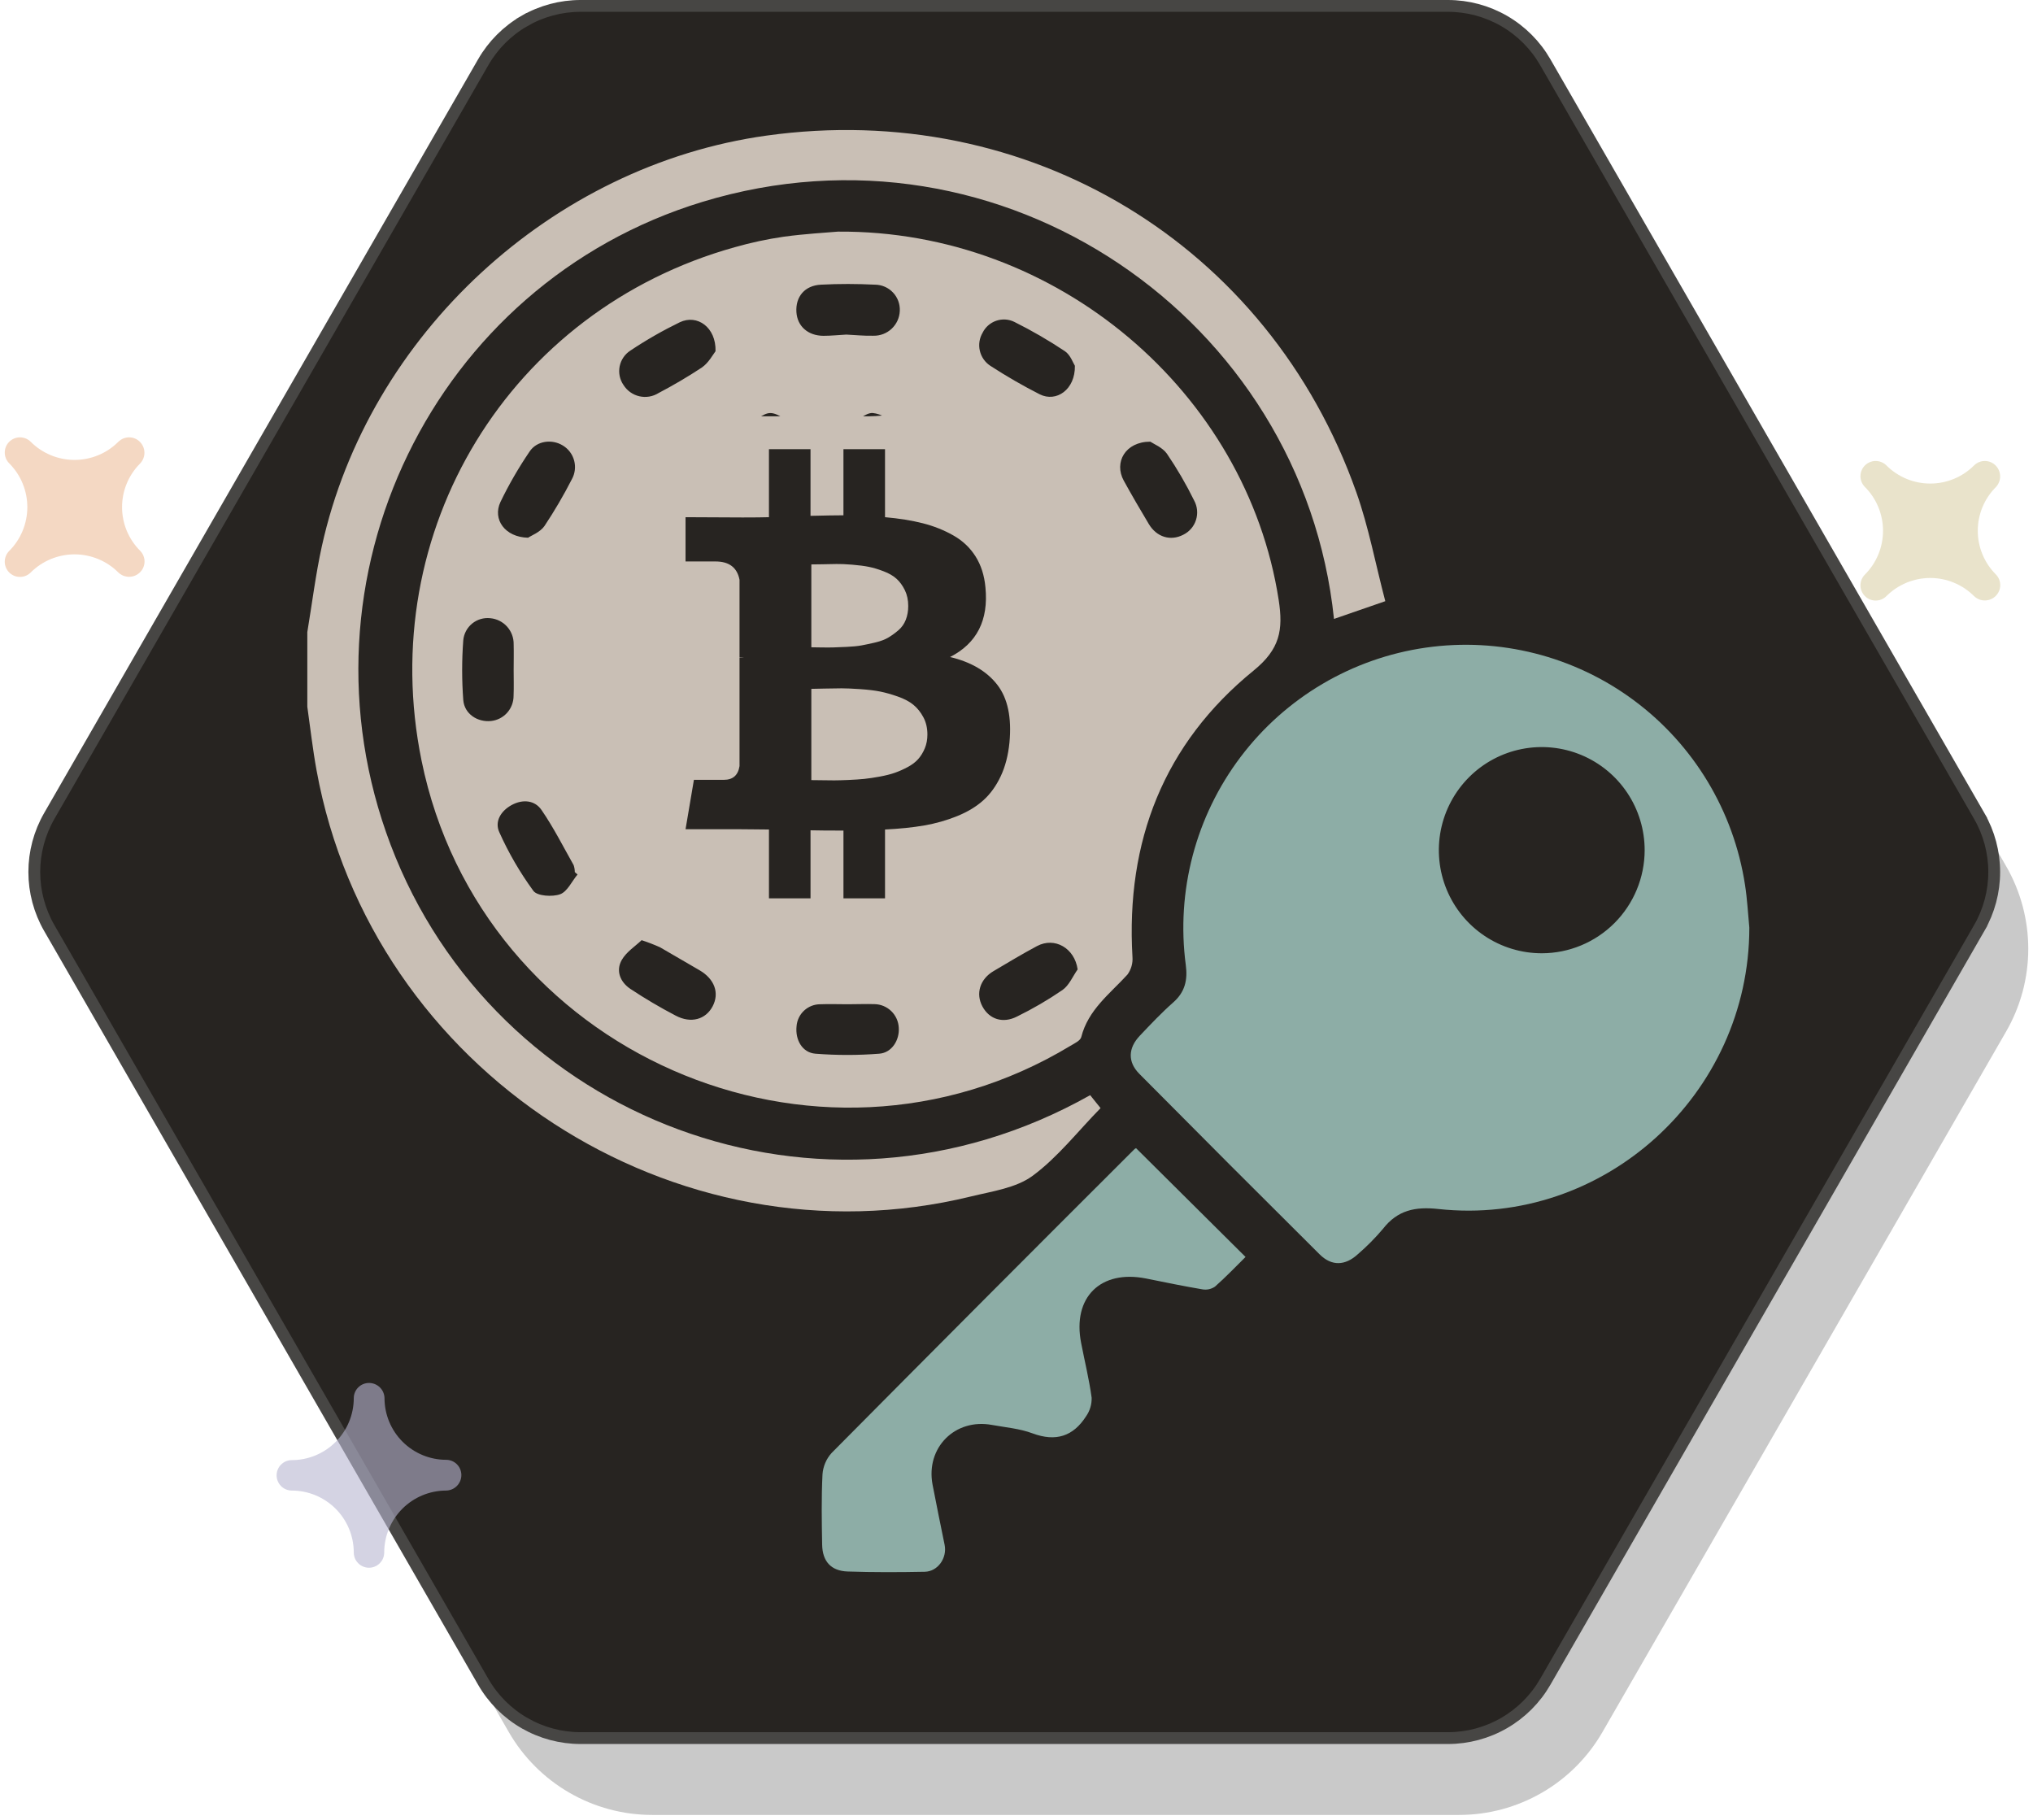 <svg width="172" height="154" viewBox="0 0 172 154" fill="none" xmlns="http://www.w3.org/2000/svg">
<g clip-path="url(#clip0_439_5126)">
<path opacity="0.4" d="M123.443 7C125.903 7 128.319 7.648 130.448 8.879C132.578 10.109 134.345 11.879 135.573 14.01L169.729 73.283C170.954 75.409 171.599 77.819 171.599 80.273C171.599 82.727 170.954 85.137 169.729 87.263L135.573 146.536C134.345 148.667 132.578 150.437 130.448 151.667C128.319 152.898 125.903 153.546 123.443 153.546H55.177C52.718 153.546 50.302 152.898 48.172 151.667C46.043 150.437 44.275 148.667 43.047 146.536L8.891 87.263C7.666 85.137 7.021 82.727 7.021 80.273C7.021 77.819 7.666 75.409 8.891 73.283L43.047 14.01C44.275 11.879 46.043 10.109 48.172 8.879C50.302 7.648 52.718 7 55.177 7H123.443Z" fill="#787878"/>
<path d="M127.257 145.769L127.257 145.769C125.812 146.605 124.171 147.045 122.502 147.045H49.118C47.449 147.045 45.809 146.605 44.364 145.769L44.363 145.769C42.918 144.934 41.718 143.732 40.885 142.286L4.169 78.513C3.339 77.071 2.902 75.436 2.902 73.772C2.902 72.109 3.339 70.474 4.169 69.032L40.885 5.26C40.885 5.259 40.885 5.259 40.885 5.259C41.718 3.813 42.918 2.611 44.363 1.776L44.113 1.343L44.363 1.776C45.809 0.94 47.449 0.5 49.118 0.5H122.502C124.171 0.5 125.812 0.94 127.257 1.775C128.702 2.611 129.902 3.813 130.735 5.26L167.451 69.032L167.884 68.783L167.451 69.032C168.281 70.474 168.718 72.109 168.718 73.772C168.718 75.436 168.281 77.071 167.451 78.513L167.884 78.762L167.451 78.513L130.735 142.286C129.902 143.732 128.702 144.934 127.257 145.769Z" fill="#272421" stroke="#474644"/>
<path opacity="0.6" d="M37.746 123.502C36.363 123.5 35.038 122.95 34.06 121.973C33.082 120.995 32.532 119.67 32.531 118.287C32.525 117.943 32.384 117.615 32.138 117.374C31.892 117.134 31.562 116.999 31.218 117C30.877 117 30.549 117.136 30.308 117.377C30.066 117.618 29.931 117.946 29.931 118.287C29.929 119.677 29.377 121.009 28.394 121.991C27.412 122.974 26.079 123.526 24.69 123.528C24.348 123.528 24.021 123.664 23.779 123.905C23.538 124.147 23.402 124.474 23.402 124.816C23.402 125.157 23.538 125.484 23.779 125.726C24.021 125.967 24.348 126.103 24.69 126.103C26.079 126.105 27.412 126.657 28.394 127.64C29.377 128.622 29.929 129.954 29.931 131.344C29.931 131.685 30.067 132.013 30.308 132.254C30.549 132.496 30.877 132.632 31.218 132.632C31.56 132.632 31.887 132.496 32.129 132.254C32.37 132.013 32.506 131.685 32.506 131.344C32.507 129.955 33.06 128.623 34.042 127.64C35.025 126.658 36.356 126.105 37.746 126.103C38.09 126.097 38.418 125.956 38.659 125.71C38.9 125.464 39.034 125.133 39.033 124.789C39.033 124.448 38.897 124.121 38.656 123.879C38.414 123.638 38.087 123.502 37.746 123.502Z" fill="#B8B6D0"/>
<path opacity="0.6" d="M11.851 46.591C10.875 45.613 10.327 44.286 10.327 42.904C10.327 41.521 10.875 40.195 11.851 39.216C12.091 38.969 12.223 38.637 12.219 38.293C12.216 37.949 12.077 37.62 11.834 37.377C11.714 37.258 11.572 37.163 11.416 37.098C11.26 37.033 11.092 37 10.923 37C10.754 37 10.586 37.033 10.43 37.098C10.274 37.163 10.132 37.258 10.012 37.377C9.029 38.359 7.696 38.91 6.306 38.91C4.917 38.91 3.584 38.359 2.6 37.377C2.359 37.136 2.031 37 1.69 37C1.348 37 1.021 37.136 0.779 37.377C0.538 37.619 0.402 37.946 0.402 38.288C0.402 38.629 0.538 38.957 0.779 39.198C1.761 40.182 2.312 41.515 2.312 42.904C2.312 44.294 1.761 45.627 0.779 46.61C0.538 46.852 0.402 47.179 0.402 47.521C0.402 47.862 0.538 48.19 0.779 48.431C1.021 48.673 1.348 48.809 1.69 48.809C2.031 48.809 2.359 48.673 2.6 48.431C3.584 47.45 4.917 46.899 6.306 46.899C7.696 46.899 9.029 47.45 10.012 48.431C10.26 48.67 10.592 48.802 10.936 48.799C11.28 48.795 11.609 48.657 11.851 48.412C11.971 48.293 12.066 48.151 12.131 47.995C12.196 47.839 12.229 47.671 12.229 47.502C12.229 47.333 12.196 47.165 12.131 47.009C12.066 46.853 11.971 46.711 11.851 46.591Z" fill="#EDBE9B"/>
<path opacity="0.6" d="M168.852 48.591C167.876 47.612 167.328 46.286 167.328 44.904C167.328 43.521 167.876 42.195 168.852 41.216C169.091 40.969 169.223 40.637 169.22 40.293C169.216 39.949 169.078 39.62 168.833 39.377C168.592 39.136 168.264 39 167.923 39C167.581 39 167.254 39.136 167.012 39.377C166.029 40.359 164.696 40.91 163.306 40.91C161.917 40.91 160.584 40.359 159.6 39.377C159.359 39.136 159.031 39 158.69 39C158.348 39 158.021 39.136 157.779 39.377C157.538 39.619 157.402 39.946 157.402 40.288C157.402 40.629 157.538 40.957 157.779 41.198C158.761 42.182 159.312 43.515 159.312 44.904C159.312 46.294 158.761 47.627 157.779 48.61C157.66 48.73 157.565 48.872 157.5 49.028C157.436 49.184 157.402 49.352 157.402 49.521C157.402 49.69 157.436 49.857 157.5 50.013C157.565 50.17 157.66 50.312 157.779 50.431C157.899 50.551 158.041 50.646 158.197 50.71C158.353 50.775 158.521 50.808 158.69 50.808C158.859 50.808 159.027 50.775 159.183 50.71C159.339 50.646 159.481 50.551 159.6 50.431C160.584 49.45 161.917 48.898 163.306 48.898C164.696 48.898 166.029 49.45 167.012 50.431C167.26 50.67 167.592 50.803 167.936 50.799C168.28 50.796 168.609 50.657 168.852 50.413C169.093 50.172 169.228 49.844 169.228 49.503C169.228 49.161 169.093 48.833 168.852 48.591Z" fill="#DAD1A9"/>
<path d="M26 53.478C26.405 51.056 26.702 48.614 27.23 46.211C31.191 28.299 46.697 13.999 64.844 11.473C86.992 8.386 107.333 20.646 114.758 41.665C115.8 44.616 116.376 47.729 117.201 50.861L112.861 52.362C110.227 26.992 84.801 9.343 59.414 17.083C36.693 24.012 24.527 48.974 33.046 71.465C41.827 94.636 69.489 105.47 92.232 92.652L93.112 93.748C91.203 95.693 89.51 97.889 87.374 99.468C85.966 100.509 83.94 100.784 82.147 101.222C57.1 107.341 31.411 90.606 26.78 65.161C26.456 63.384 26.256 61.594 26 59.788V53.478Z" fill="#C9BFB5"/>
<path d="M70.894 19.596C89.461 19.46 105.466 33.215 108.181 50.751C108.576 53.303 108.288 54.918 106.061 56.731C98.459 62.914 95.242 71.18 95.811 80.956C95.853 81.489 95.702 82.019 95.387 82.451C93.908 84.072 92.064 85.421 91.478 87.74C91.4 88.044 90.905 88.271 90.565 88.476C69.023 101.488 40.694 89.034 35.664 64.344C31.703 44.905 43.108 26.227 62.168 20.913C63.524 20.526 64.905 20.23 66.301 20.027C68.1 19.778 69.923 19.684 70.894 19.596ZM62.974 58.936V71.799C62.861 71.854 62.745 71.903 62.627 71.945C61.605 72.246 60.912 72.846 60.857 73.975C60.796 75.158 61.436 75.829 62.475 76.245C62.757 76.411 62.973 76.67 63.087 76.977C63.492 77.866 64.129 78.443 65.116 78.446C65.586 78.47 66.05 78.332 66.43 78.054C66.811 77.777 67.085 77.377 67.207 76.922C67.285 76.726 67.372 76.533 67.469 76.345H71.648C71.881 77.548 72.502 78.362 73.716 78.437C75.133 78.527 75.79 77.584 76.114 76.345C80.969 75.966 84.581 73.735 86.222 69.104C87.953 64.24 86.493 60.071 82.6 56.656C82.924 56.332 83.218 56.082 83.5 55.81C85.332 54.124 86.5 51.835 86.791 49.36C87.503 43.099 83.49 37.969 77.247 37.132C76.535 37.035 76.104 36.863 75.726 36.108C75.516 35.784 75.238 35.512 74.91 35.31C74.583 35.108 74.215 34.982 73.832 34.94C73.224 34.918 72.538 35.589 71.978 36.03C71.742 36.221 71.696 36.656 71.55 37.002C70.46 37.002 69.411 36.977 68.366 37.002C67.744 37.022 67.456 36.831 67.091 36.24C66.725 35.65 65.835 34.944 65.171 34.944C64.508 34.944 63.812 35.706 63.171 36.185C62.759 36.485 62.392 36.842 62.081 37.246C61.624 37.855 60.935 38.52 60.925 39.172C60.915 39.824 61.572 40.514 62.032 41.117C62.213 41.354 62.653 41.393 62.967 41.519V54.373C61.728 54.697 60.783 55.307 60.841 56.76C60.912 58.096 61.831 58.627 62.977 58.936H62.974ZM71.599 28.306C72.366 28.341 73.13 28.426 73.894 28.403C74.467 28.416 75.023 28.203 75.441 27.809C75.859 27.416 76.105 26.873 76.127 26.299C76.14 26.015 76.096 25.732 75.997 25.465C75.899 25.199 75.748 24.955 75.553 24.749C75.359 24.542 75.125 24.377 74.865 24.262C74.606 24.148 74.326 24.088 74.043 24.084C72.515 24.009 70.981 24.003 69.453 24.084C68.081 24.152 67.298 25.105 67.379 26.399C67.453 27.596 68.35 28.403 69.667 28.41C70.314 28.41 70.958 28.341 71.602 28.306H71.599ZM54.284 79.539C53.753 80.051 52.989 80.531 52.601 81.219C52.08 82.136 52.481 83.087 53.322 83.654C54.563 84.478 55.847 85.236 57.167 85.924C58.462 86.611 59.715 86.248 60.297 85.126C60.88 84.004 60.453 82.824 59.184 82.085C58.071 81.436 56.964 80.787 55.837 80.139C55.331 79.913 54.814 79.714 54.287 79.542L54.284 79.539ZM60.537 29.713C60.592 27.693 58.99 26.564 57.517 27.262C56.067 27.966 54.666 28.769 53.326 29.665C53.095 29.814 52.897 30.009 52.743 30.236C52.588 30.464 52.481 30.72 52.426 30.989C52.372 31.259 52.372 31.537 52.426 31.807C52.481 32.077 52.589 32.333 52.743 32.56C52.893 32.801 53.089 33.011 53.319 33.176C53.55 33.342 53.811 33.46 54.087 33.524C54.364 33.588 54.65 33.597 54.93 33.55C55.209 33.503 55.477 33.402 55.718 33.251C56.967 32.597 58.184 31.88 59.362 31.104C59.948 30.705 60.313 30.005 60.537 29.713ZM44.678 45.492C44.959 45.3 45.694 45.031 46.063 44.503C46.91 43.229 47.684 41.908 48.38 40.547C48.648 40.064 48.718 39.497 48.575 38.964C48.433 38.431 48.089 37.974 47.617 37.69C46.71 37.129 45.422 37.278 44.807 38.199C43.879 39.563 43.052 40.993 42.335 42.479C41.661 43.932 42.713 45.45 44.678 45.492ZM43.458 56.685C43.458 55.959 43.477 55.233 43.458 54.506C43.467 53.956 43.269 53.423 42.902 53.014C42.535 52.605 42.027 52.35 41.48 52.301C41.208 52.271 40.932 52.295 40.67 52.372C40.407 52.449 40.162 52.578 39.949 52.751C39.737 52.924 39.56 53.137 39.431 53.379C39.302 53.621 39.221 53.886 39.195 54.159C39.069 55.846 39.069 57.54 39.195 59.227C39.292 60.408 40.409 61.118 41.548 60.998C42.073 60.941 42.558 60.691 42.91 60.296C43.261 59.901 43.454 59.39 43.451 58.861C43.48 58.138 43.458 57.411 43.458 56.685ZM91.173 82.013C90.915 80.21 89.231 79.241 87.73 80.042C86.487 80.706 85.276 81.436 84.063 82.153C82.904 82.834 82.529 84.066 83.121 85.155C83.713 86.245 84.853 86.602 86.034 86.005C87.373 85.349 88.662 84.597 89.892 83.754C90.455 83.362 90.756 82.603 91.173 82.013ZM90.94 30.945C90.788 30.712 90.565 30.024 90.092 29.71C88.72 28.796 87.292 27.968 85.817 27.233C85.339 26.998 84.787 26.964 84.284 27.137C83.78 27.309 83.365 27.675 83.131 28.153C82.861 28.613 82.778 29.158 82.899 29.677C83.019 30.196 83.334 30.649 83.778 30.942C85.127 31.82 86.522 32.625 87.956 33.355C89.377 34.071 90.979 32.949 90.94 30.945ZM97.32 37.366C95.203 37.366 94.225 39.117 95.077 40.667C95.756 41.902 96.468 43.121 97.193 44.331C97.857 45.443 99.028 45.797 100.106 45.242C100.361 45.117 100.588 44.942 100.774 44.727C100.96 44.512 101.1 44.261 101.186 43.99C101.272 43.719 101.303 43.434 101.276 43.151C101.249 42.867 101.165 42.593 101.029 42.343C100.354 40.968 99.583 39.643 98.721 38.377C98.339 37.846 97.608 37.563 97.32 37.366ZM71.706 84.961C70.942 84.961 70.178 84.932 69.414 84.961C68.906 84.956 68.414 85.145 68.038 85.489C67.663 85.833 67.432 86.307 67.392 86.816C67.269 87.97 67.871 89.053 68.987 89.144C70.785 89.285 72.591 89.285 74.389 89.144C75.454 89.063 76.111 87.993 76.04 86.948C76.014 86.418 75.79 85.918 75.411 85.547C75.032 85.177 74.527 84.964 73.997 84.951C73.237 84.928 72.47 84.961 71.706 84.961ZM48.863 73.984L48.63 73.78C48.63 73.579 48.597 73.38 48.532 73.19C47.646 71.621 46.83 69.999 45.811 68.521C45.241 67.694 44.231 67.6 43.302 68.099C42.373 68.599 41.827 69.503 42.244 70.408C43.028 72.157 43.993 73.819 45.124 75.366C45.448 75.813 46.743 75.891 47.39 75.654C48.005 75.427 48.38 74.555 48.863 73.984Z" fill="#C9BFB5"/>
<path d="M148 78.479C148 92.581 135.701 103.81 121.687 102.283C119.729 102.069 118.237 102.38 117.004 103.962C116.352 104.734 115.64 105.453 114.874 106.112C113.809 107.085 112.667 107.14 111.638 106.112C106.537 101.043 101.455 95.954 96.391 90.846C95.394 89.844 95.442 88.664 96.433 87.623C97.355 86.65 98.271 85.677 99.265 84.802C100.258 83.927 100.491 82.905 100.323 81.644C99.494 75.391 101.162 69.063 104.963 64.035C108.764 59.007 114.393 55.685 120.625 54.791C126.857 53.897 133.189 55.502 138.247 59.259C143.304 63.015 146.677 68.619 147.634 74.854C147.825 76.06 147.883 77.273 148 78.479ZM139.145 71.942C139.148 70.216 138.64 68.527 137.685 67.091C136.73 65.654 135.371 64.534 133.78 63.871C132.189 63.209 130.438 63.034 128.748 63.369C127.058 63.704 125.505 64.534 124.286 65.754C123.067 66.974 122.237 68.529 121.9 70.222C121.564 71.915 121.736 73.67 122.395 75.264C123.055 76.859 124.172 78.222 125.605 79.18C127.038 80.139 128.722 80.65 130.445 80.648C132.749 80.644 134.958 79.726 136.589 78.094C138.219 76.463 139.138 74.251 139.145 71.942Z" fill="#8DADA6"/>
<path d="M105.378 106.339C104.579 107.127 103.721 108.032 102.789 108.852C102.475 109.066 102.091 109.147 101.718 109.079C100.129 108.81 98.549 108.483 96.97 108.165C93.112 107.393 90.714 109.76 91.468 113.616C91.766 115.162 92.147 116.696 92.358 118.253C92.373 118.811 92.209 119.359 91.889 119.816C90.798 121.521 89.322 121.995 87.358 121.265C86.276 120.86 85.092 120.762 83.93 120.552C80.803 119.974 78.311 122.468 78.897 125.597C79.221 127.303 79.577 129.002 79.92 130.704C80.14 131.807 79.35 132.948 78.243 132.974C76.065 133.016 73.884 133.026 71.706 132.951C70.304 132.9 69.583 132.092 69.557 130.682C69.521 128.7 69.489 126.716 69.586 124.738C69.633 124.064 69.904 123.426 70.356 122.925C78.862 114.345 87.39 105.789 95.941 97.257C95.989 97.204 96.049 97.163 96.115 97.137L105.378 106.339Z" fill="#8DADA6"/>
<path d="M76.131 71.877V59.004C79.193 58.605 82.241 61.422 82.539 64.882C82.869 68.579 80.002 71.763 76.131 71.877Z" fill="#A69A8D"/>
<path d="M76.131 54.415V41.558C79.367 41.234 82.377 44.126 82.559 47.687C82.591 48.555 82.449 49.42 82.141 50.233C81.834 51.045 81.366 51.786 80.766 52.414C80.167 53.042 79.448 53.542 78.651 53.886C77.855 54.23 76.998 54.41 76.131 54.415Z" fill="#A69A8D"/>
<path d="M67.457 58.874H71.629V71.844H67.457V58.874Z" fill="#A69A8D"/>
<path d="M67.439 41.432H71.618V54.403H67.439V41.432Z" fill="#A69A8D"/>
<path d="M57 76.028V37.212L58 35.221H67H73.5C75 35.221 77 34.724 78.5 35.221C80 35.719 83 37.212 86 39.202C88.4 40.795 88 42.188 87.5 42.686C88 45.174 89 50.35 89 51.146V58.611V64.085C89 65.279 88 69.227 87.5 71.052L84 74.535L80 79.014L74.5 82H66H61.5L57 76.028Z" fill="#C9BFB5"/>
<path d="M84.377 57.936C83.494 56.794 82.162 56.01 80.38 55.584C82.649 54.427 83.646 52.463 83.372 49.691C83.281 48.687 83.003 47.816 82.538 47.078C82.073 46.339 81.446 45.745 80.654 45.297C79.862 44.847 79.001 44.505 78.073 44.269C77.145 44.033 76.079 43.861 74.876 43.755V38H71.359V43.595C70.75 43.595 69.822 43.61 68.573 43.641V38H65.056V43.755C64.554 43.77 63.816 43.778 62.841 43.778L58 43.755V47.5H60.535C61.692 47.5 62.369 48.018 62.567 49.053V55.607C62.72 55.607 62.841 55.615 62.933 55.63H62.567V64.811C62.446 65.587 62.004 65.975 61.243 65.975H58.708L58 70.154H62.568C62.857 70.154 63.275 70.158 63.824 70.165C64.372 70.173 64.782 70.177 65.057 70.177V76H68.574V70.245C69.213 70.261 70.142 70.268 71.36 70.268V76H74.877V70.177C76.125 70.116 77.233 70.002 78.199 69.834C79.166 69.666 80.091 69.404 80.974 69.046C81.857 68.689 82.595 68.243 83.189 67.71C83.783 67.178 84.273 66.5 84.662 65.677C85.05 64.855 85.297 63.904 85.404 62.822C85.602 60.707 85.26 59.078 84.377 57.936ZM68.642 47.751C68.749 47.751 69.049 47.747 69.544 47.739C70.039 47.731 70.45 47.724 70.777 47.716C71.105 47.709 71.546 47.728 72.102 47.773C72.658 47.819 73.126 47.88 73.506 47.956C73.887 48.032 74.306 48.158 74.762 48.333C75.219 48.508 75.584 48.721 75.858 48.972C76.132 49.223 76.365 49.543 76.555 49.931C76.745 50.32 76.84 50.765 76.84 51.267C76.84 51.694 76.772 52.082 76.635 52.432C76.498 52.782 76.292 53.075 76.019 53.311C75.745 53.547 75.463 53.753 75.173 53.928C74.884 54.103 74.515 54.244 74.066 54.35C73.617 54.457 73.225 54.541 72.89 54.602C72.555 54.663 72.137 54.705 71.634 54.727C71.132 54.75 70.751 54.766 70.492 54.773C70.233 54.781 69.879 54.781 69.43 54.773C68.981 54.766 68.718 54.761 68.642 54.761V47.751L68.642 47.751ZM78.245 63.302C78.1 63.653 77.914 63.957 77.686 64.216C77.457 64.475 77.156 64.703 76.783 64.901C76.411 65.099 76.049 65.259 75.699 65.381C75.349 65.503 74.926 65.609 74.432 65.701C73.936 65.792 73.502 65.856 73.129 65.895C72.756 65.933 72.311 65.963 71.793 65.986C71.276 66.008 70.872 66.02 70.583 66.02C70.294 66.02 69.928 66.016 69.487 66.008C69.045 66.001 68.764 65.998 68.642 65.998V58.278C68.763 58.278 69.125 58.271 69.727 58.255C70.328 58.24 70.819 58.233 71.2 58.233C71.58 58.233 72.106 58.255 72.776 58.301C73.445 58.347 74.008 58.415 74.466 58.506C74.922 58.598 75.42 58.739 75.961 58.929C76.502 59.119 76.939 59.351 77.275 59.625C77.609 59.9 77.891 60.249 78.119 60.676C78.348 61.102 78.462 61.589 78.462 62.138C78.462 62.564 78.39 62.952 78.245 63.302Z" fill="#272421"/>
</g>
<defs>
<clipPath id="clip0_439_5126">
<rect width="172" height="154" fill="white"/>
</clipPath>
</defs>
</svg>
